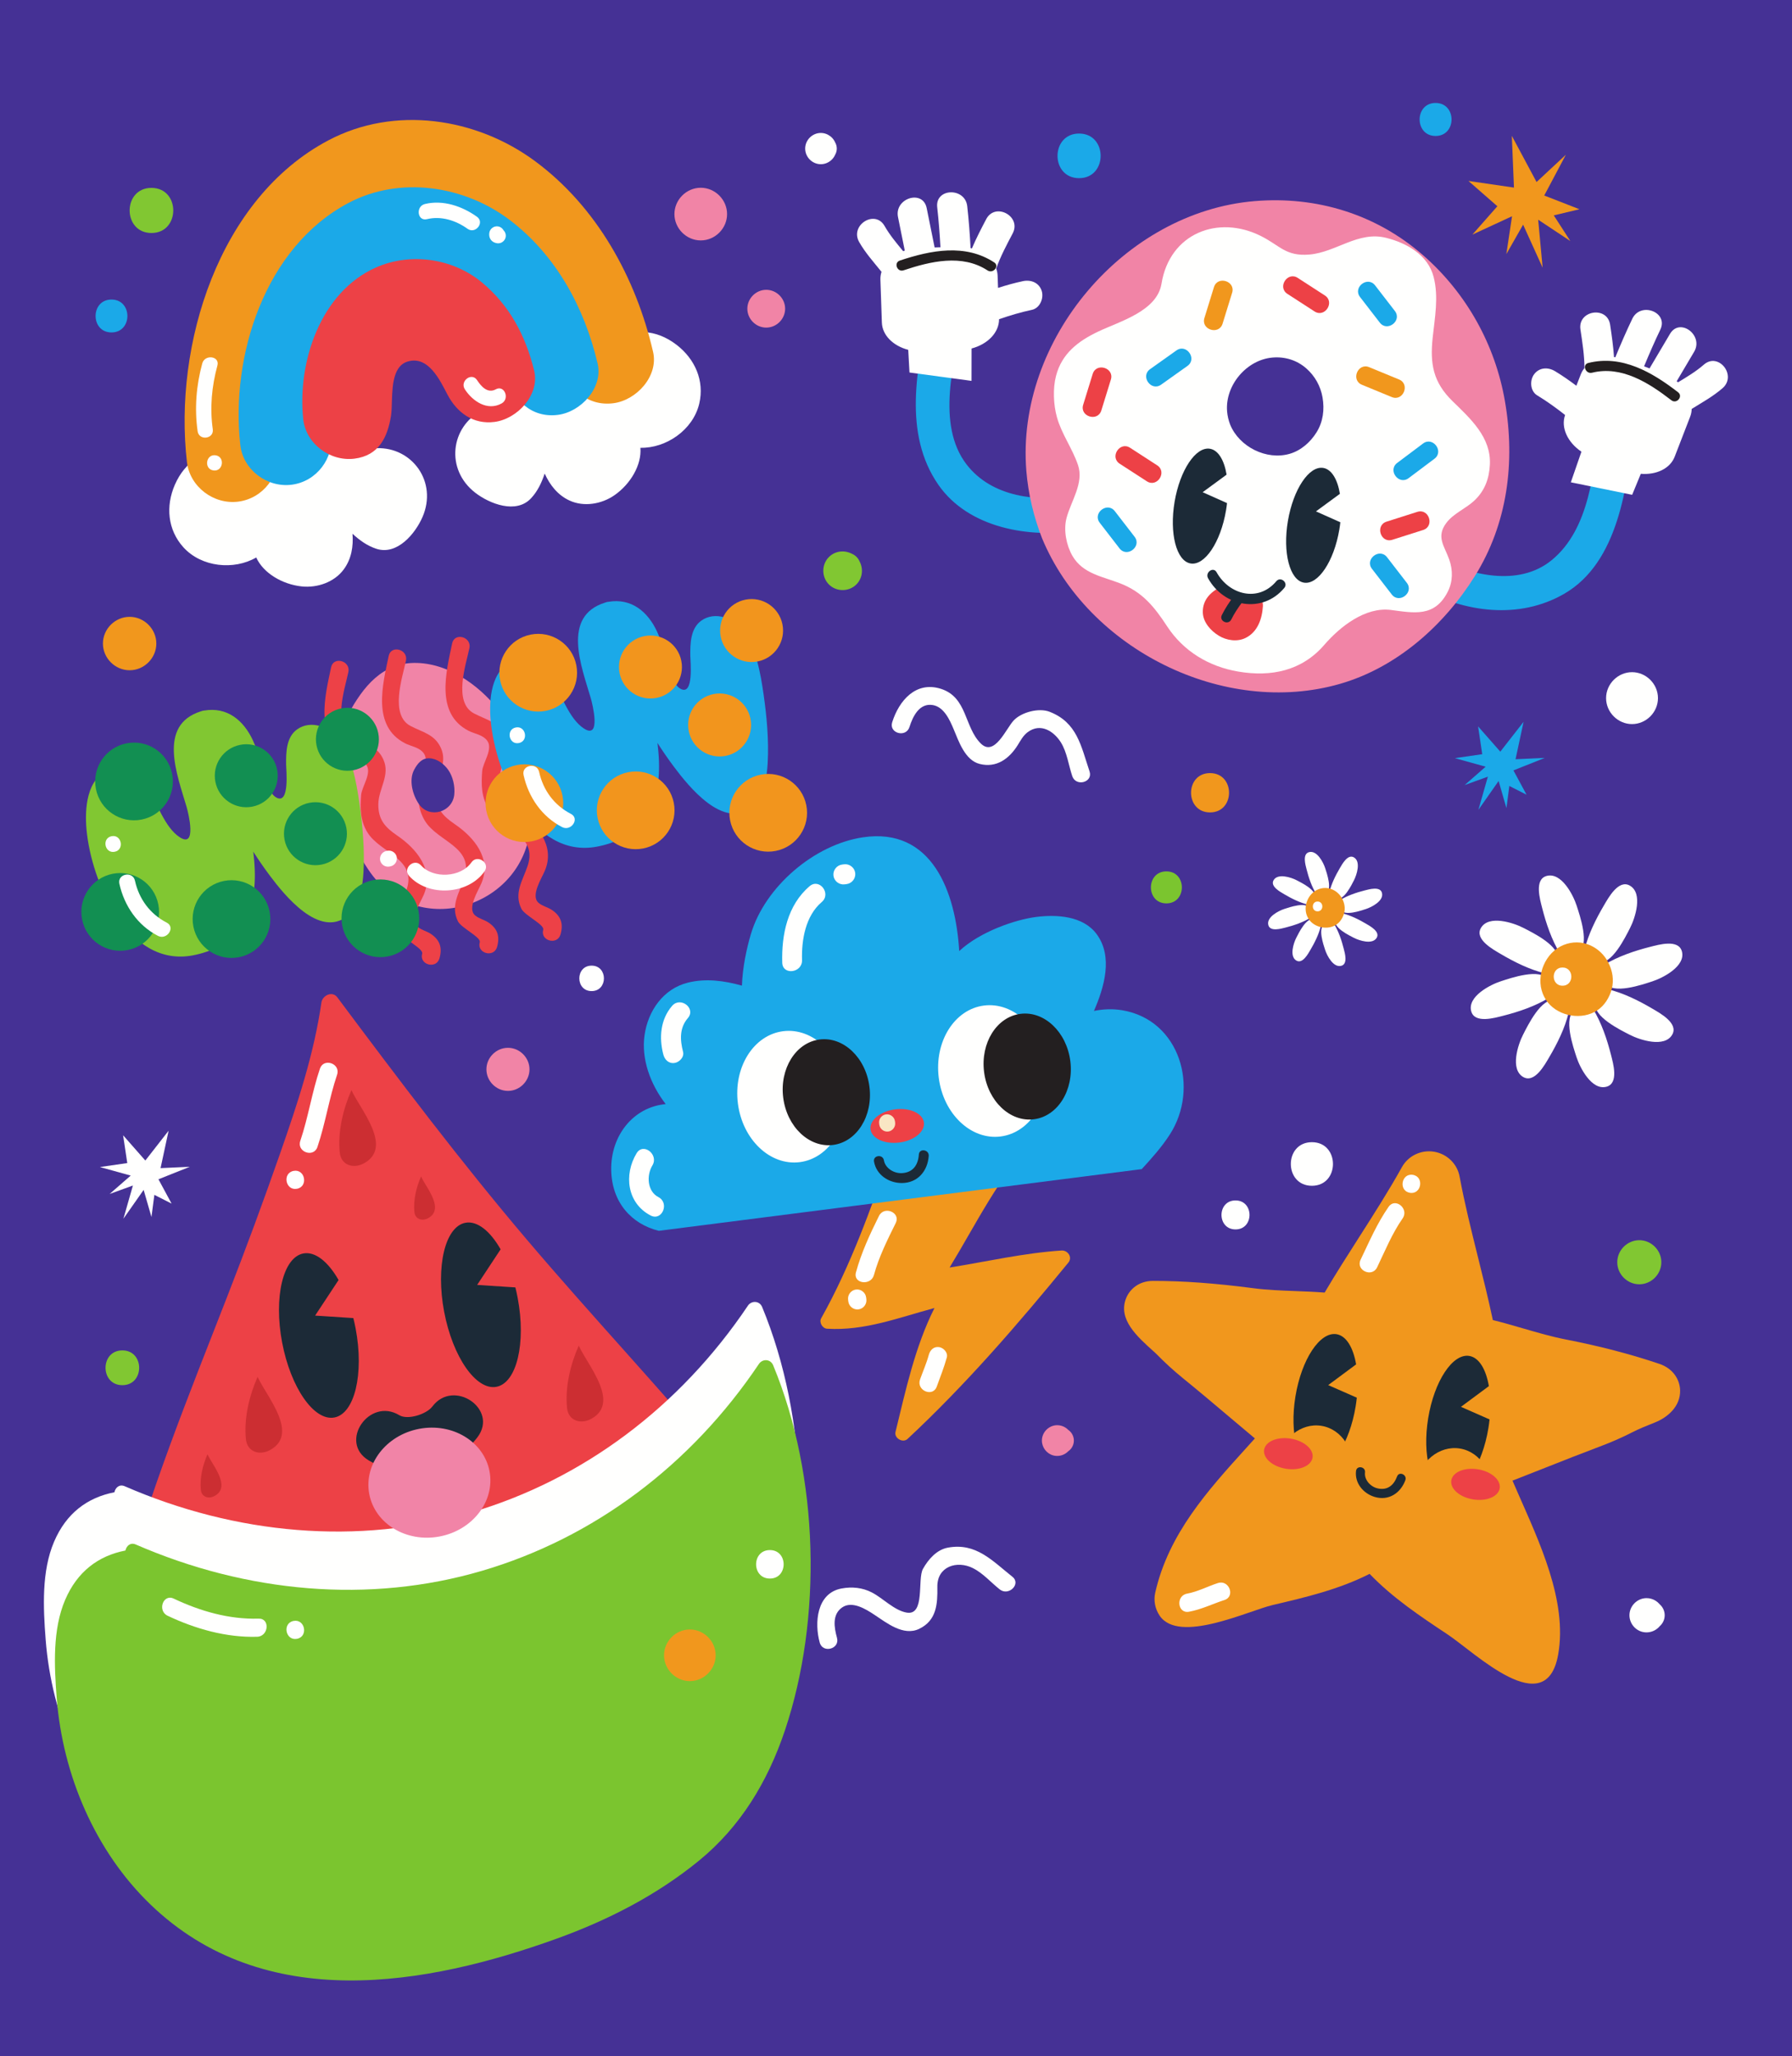 <svg width="667" height="765" viewBox="0 0 667 765" fill="none" xmlns="http://www.w3.org/2000/svg">
<path d="M0 1.43051e-05H667V765H0V1.43051e-05Z" fill="#453195"/>
<path d="M270.012 545.575C245.988 516.917 220.314 489.701 196.106 461.203C171.398 432.116 148.388 401.62 125.559 371.055C123.675 368.532 120.013 370.335 119.629 373C116.865 392.2 110.709 410.636 104.34 428.891C98.087 446.816 91.503 464.599 84.61 482.285C70.386 518.781 55.541 555.116 45.403 593.021C44.69 595.689 46.589 597.651 49.223 597.481C47.716 597.577 50.664 599.336 51.551 599.922C53.532 601.229 55.623 602.363 57.719 603.476C61.766 605.631 65.998 607.377 70.302 608.938C80.294 612.567 90.91 614.539 101.432 615.821C122.305 618.374 143.536 617.131 164.291 614.172C207.96 607.944 248.656 590.072 271.722 550.724C272.787 548.904 272.103 546.177 270.012 545.575" fill="#ED4146"/>
<path d="M283.683 486.274C282.668 483.825 279.669 483.844 278.385 485.756C253.047 523.462 216.892 550.509 175.353 562.718C133.233 575.1 87.713 570.885 46.413 552.937C44.426 552.071 42.963 553.461 42.576 555.188C32.447 557.152 24.636 563.054 20.14 573.555C15.443 584.524 16.068 598.036 16.994 609.993C19.232 638.929 31.462 667.093 51.695 686.677C94.4 728.006 154.996 716.917 203.028 699.612C221.965 692.792 240.317 683.474 256.232 670.424C271.317 658.057 281.571 641.466 288.079 622.038C301.997 580.493 300.844 527.76 283.683 486.274" fill="#FFFFFE"/>
<path d="M287.784 507.948C286.77 505.5 283.772 505.519 282.488 507.431C257.149 545.138 220.994 572.181 179.456 584.393C137.334 596.776 91.815 592.56 50.515 574.609C48.529 573.748 47.065 575.133 46.678 576.861C36.549 578.824 28.739 584.729 24.242 595.232C19.546 606.2 20.172 619.714 21.097 631.671C23.334 660.601 35.565 688.772 55.797 708.349C98.502 749.681 159.098 738.592 207.13 721.289C226.068 714.464 244.42 705.149 260.333 692.101C275.418 679.731 285.673 663.143 292.18 643.713C306.1 602.168 304.945 549.434 287.784 507.948" fill="#7BC52F"/>
<path d="M104.498 528.978C102.873 523.032 97.773 516.44 95.878 512.241C92.772 519.276 90.74 527.714 91.528 535.433C92.015 540.201 96.582 541.557 100.381 539.545C105.063 537.065 105.649 533.184 104.498 528.978" fill="#CC2E32"/>
<path d="M139.43 422.314C137.805 416.369 132.704 409.775 130.809 405.577C127.703 412.611 125.671 421.05 126.46 428.77C126.947 433.538 131.513 434.891 135.313 432.882C139.994 430.401 140.581 426.521 139.43 422.314" fill="#CC2E32"/>
<path d="M161.629 447.227C160.703 443.841 157.8 440.087 156.72 437.696C154.952 441.703 153.795 446.507 154.244 450.903C154.52 453.619 157.121 454.389 159.284 453.244C161.951 451.832 162.284 449.621 161.629 447.227" fill="#CC2E32"/>
<path d="M82.139 550.585C81.214 547.199 78.309 543.445 77.23 541.054C75.462 545.061 74.304 549.865 74.753 554.261C75.031 556.977 77.63 557.747 79.794 556.604C82.461 555.19 82.794 552.981 82.139 550.585" fill="#CC2E32"/>
<path d="M224.03 517.378C222.405 511.432 217.305 504.838 215.41 500.64C212.305 507.675 210.272 516.112 211.06 523.834C211.548 528.602 216.113 529.955 219.913 527.946C224.596 525.466 225.181 521.583 224.03 517.378Z" fill="#CC2E32"/>
<path d="M117.288 489.456L126.022 476.22C122.148 469.439 117.333 465.501 112.912 466.339C105.357 467.768 101.818 482.589 105.008 499.441C108.197 516.292 116.908 528.795 124.463 527.364C132.019 525.935 135.559 511.113 132.37 494.261C132.119 492.94 131.831 491.647 131.515 490.383L117.288 489.456" fill="#1C2A37"/>
<path d="M177.599 478.04L186.332 464.804C182.459 458.023 177.644 454.085 173.223 454.923C165.667 456.352 162.128 471.173 165.317 488.025C168.508 504.877 177.219 517.379 184.775 515.948C192.331 514.519 195.869 499.697 192.68 482.845C192.429 481.524 192.141 480.231 191.827 478.967L177.599 478.04" fill="#1C2A37"/>
<path d="M160.945 523.257C158.759 526.159 151.748 528.405 148.616 526.509C137.447 519.749 125.949 536.497 137.176 543.292C150.405 551.3 168.571 546.85 177.727 534.696C185.625 524.216 168.807 512.825 160.945 523.257Z" fill="#1C2A37"/>
<path d="M182.204 547.374C184.298 558.434 175.974 569.298 163.614 571.638C151.254 573.979 139.537 566.908 137.444 555.847C135.349 544.786 143.672 533.92 156.033 531.581C168.393 529.243 180.11 536.312 182.204 547.374Z" fill="#F184A7"/>
<path d="M62.388 601.124C72.684 606.002 84.229 609.289 95.698 608.945C100.019 608.819 100.607 602.067 96.252 602.196C85.279 602.528 74.509 599.416 64.659 594.748C60.706 592.872 58.485 599.274 62.388 601.124" fill="#FFFFFE"/>
<path d="M110.538 609.707C114.828 608.896 113.569 602.243 109.279 603.053C104.99 603.865 106.249 610.52 110.538 609.707Z" fill="#FFFFFE"/>
<path d="M119.087 397.573C116.101 406.387 114.76 415.637 111.773 424.452C110.369 428.592 116.751 430.856 118.152 426.721C121.14 417.908 122.48 408.657 125.467 399.843C126.87 395.704 120.489 393.44 119.087 397.573Z" fill="#FFFFFE"/>
<path d="M110.541 442.272C114.83 441.46 113.571 434.807 109.282 435.619C104.992 436.431 106.252 443.084 110.541 442.272Z" fill="#FFFFFE"/>
<path d="M625.357 517.251C625.264 513.718 623.169 509.273 617.566 507.39C606.74 503.747 595.389 500.793 582.864 498.353C577.636 497.335 572.489 495.841 567.041 494.258C563.333 493.181 559.544 492.079 555.652 491.117C553.966 483.177 552.004 475.301 550.093 467.634C547.646 457.806 545.114 447.643 543.268 437.691C542.389 432.973 538.573 429.274 533.769 428.487C528.968 427.701 524.17 429.99 521.83 434.185C516.909 443.027 511.266 451.851 505.813 460.385C501.553 467.047 497.18 473.893 493.045 480.889C489.31 480.599 485.632 480.461 482.028 480.326C476.669 480.123 471.604 479.931 466.626 479.281C452.389 477.418 440.496 476.55 429.193 476.547C423.605 476.547 420.316 479.943 419.097 483.119C416.128 490.874 423.161 497.187 429.365 502.755C429.672 503.031 429.92 503.25 430.082 503.403C433.576 506.958 436.821 509.929 440.293 512.743C446.168 517.509 452.065 522.493 457.768 527.314C460.825 529.895 463.937 532.526 467.082 535.152C465.961 536.402 464.838 537.638 463.729 538.864C449.584 554.473 434.96 570.616 429.986 592.541C429.328 595.445 429.922 598.561 431.624 601.083C438.793 611.733 464.673 599.255 473.684 597.142C485.82 594.298 498.301 591.369 509.777 585.541C518.457 594.562 528.805 601.434 538.872 608.118C549.073 614.893 575.441 640.778 579.958 615.607C583.554 595.578 572.713 573.2 564.96 555.443C564.296 553.928 563.628 552.397 562.964 550.858C567.062 549.262 571.136 547.655 575.126 546.076C581.805 543.437 588.712 540.706 595.525 538.146C599.918 536.494 603.714 534.828 607.462 532.911C610.068 531.579 612.889 530.434 616.042 529.186C620.648 527.361 625.516 523.267 625.357 517.251" fill="#F1971D"/>
<path d="M494.369 515.313L504.76 507.608C503.685 501.328 501.093 496.965 497.472 496.373C491.282 495.36 484.432 505.73 482.172 519.536C479.912 533.344 483.097 545.359 489.286 546.369C495.476 547.383 502.328 537.013 504.588 523.206C504.765 522.122 504.905 521.052 505.018 519.994L494.369 515.313" fill="#1C2A37"/>
<path d="M543.783 523.402L554.172 515.696C553.096 509.417 550.505 505.056 546.883 504.462C540.693 503.448 533.843 513.818 531.584 527.625C529.321 541.431 532.505 553.446 538.696 554.457C544.888 555.471 551.739 545.104 554 531.296C554.176 530.213 554.315 529.141 554.428 528.084L543.783 523.402" fill="#1C2A37"/>
<path d="M504.73 547.247C504.186 551.795 507.438 555.672 511.694 556.926C516.849 558.445 521.274 555.552 523.082 550.707C523.844 548.671 520.77 547.249 520.008 549.293C518.756 552.645 516.362 554.572 512.73 553.73C510.108 553.122 507.741 550.557 508.072 547.793C508.328 545.633 504.989 545.077 504.73 547.247Z" fill="#1C2A37"/>
<path d="M516.857 448.974C512.56 455.133 509.663 461.93 506.427 468.666C504.531 472.611 510.694 475.423 512.579 471.498C515.55 465.31 518.128 458.946 522.074 453.29C524.559 449.729 519.353 445.394 516.857 448.974" fill="#FFFFFE"/>
<path d="M524.787 443.772C529.093 444.477 530.187 437.796 525.88 437.091C521.571 436.385 520.477 443.067 524.787 443.772Z" fill="#FFFFFE"/>
<path d="M442.553 599.632C447.171 598.79 451.319 596.709 455.751 595.273C459.904 593.926 457.469 587.612 453.323 588.953C449.484 590.195 445.821 592.172 441.833 592.901C437.571 593.678 438.249 600.419 442.553 599.632" fill="#FFFFFE"/>
<path d="M503.24 548.652C501.804 557.429 494.391 563.527 486.686 562.264C478.979 561 473.898 552.863 475.334 544.086C476.771 535.307 484.183 529.216 491.89 530.478C499.594 531.74 504.678 539.876 503.24 548.652" fill="#F1971D"/>
<path d="M554.768 557.09C553.332 565.867 545.919 571.962 538.212 570.697C530.507 569.438 525.424 561.3 526.861 552.522C528.299 543.745 535.711 537.652 543.417 538.914C551.124 540.176 556.204 548.313 554.768 557.09Z" fill="#F1971D"/>
<path d="M488.541 542.309C488.035 545.4 483.592 547.249 478.613 546.433C473.639 545.62 470.017 542.453 470.523 539.359C471.027 536.266 475.472 534.419 480.449 535.233C485.424 536.047 489.048 539.216 488.541 542.309Z" fill="#ED4146"/>
<path d="M558.207 553.714C557.7 556.808 553.256 558.657 548.281 557.84C543.305 557.025 539.681 553.857 540.188 550.765C540.693 547.672 545.139 545.825 550.113 546.64C555.089 547.454 558.713 550.62 558.207 553.714Z" fill="#ED4146"/>
<path d="M395.096 465.246C381.04 466.161 367.316 469.365 353.44 471.577C363.373 455.306 371.74 437.798 385.049 423.968C386.784 422.162 384.732 419.14 382.481 419.48C366.284 421.925 350.084 424.369 333.885 426.813C332.921 426.802 331.992 427.294 331.569 428.508C324.16 449.673 316.643 470.858 305.641 490.476C304.792 491.99 306.132 494.237 307.82 494.34C321.879 495.196 334.576 490.176 347.819 486.636C340.584 501.012 337.107 517.22 333.315 532.737C332.747 535.061 336.048 536.972 337.792 535.349C359.495 515.128 378.895 492.658 397.661 469.732C399.299 467.734 397.416 465.094 395.096 465.246" fill="#F1971D"/>
<path d="M245.204 457.917L424.972 434.957C428.725 430.86 432.427 426.732 435.444 422.042C446.531 404.802 439.22 379.538 417.801 375.873C414.229 375.264 410.64 375.394 407.171 376.124C411.033 367.245 414.344 355.956 408.22 347.582C403.211 340.734 393.331 340.169 385.676 341.145C377.892 342.138 364.812 346.594 357.028 353.832C355.729 331.797 346.892 307.689 321.191 311.516C303.036 314.218 284.721 329.936 279.5 347.48C277.92 352.788 276.4 359.765 276.148 366.697C269.573 364.849 262.708 363.924 256.033 365.584C246.863 367.866 241.209 376.078 239.909 385.102C238.647 393.877 241.969 403.25 247.779 410.768C235.595 411.904 227.239 422.638 227.499 435.361C227.744 447.404 235.085 455.396 245.204 457.917" fill="#1BA9E8"/>
<path d="M314.501 405.467C316.22 418.917 308.693 430.96 297.689 432.365C286.684 433.771 276.37 424.007 274.653 410.556C272.934 397.104 280.464 385.061 291.468 383.656C302.472 382.251 312.784 392.015 314.501 405.467Z" fill="#FFFFFE"/>
<path d="M323.615 404.301C324.999 415.136 318.936 424.835 310.075 425.967C301.211 427.099 292.905 419.235 291.521 408.4C290.139 397.567 296.201 387.868 305.064 386.736C313.924 385.605 322.231 393.468 323.615 404.301Z" fill="#231F20"/>
<path d="M389.267 395.917C390.985 409.367 383.457 421.41 372.455 422.815C361.449 424.222 351.137 414.457 349.419 401.005C347.7 387.555 355.228 375.511 366.233 374.106C377.236 372.701 387.548 382.466 389.267 395.917Z" fill="#FFFFFE"/>
<path d="M398.38 394.752C399.764 405.586 393.701 415.285 384.839 416.417C375.976 417.549 367.671 409.685 366.288 398.852C364.904 388.018 370.967 378.32 379.829 377.188C388.692 376.056 396.996 383.918 398.38 394.752" fill="#231F20"/>
<path d="M301.348 329.694C293.094 336.722 290.86 347.778 291.16 358.169C291.297 362.953 298.658 361.969 298.522 357.229C298.302 349.645 299.808 340.744 305.876 335.577C309.504 332.486 305.004 326.58 301.348 329.694Z" fill="#FFFFFE"/>
<path d="M314.169 321.558C313.923 321.59 313.679 321.621 313.432 321.653C311.425 321.91 309.967 323.798 310.223 325.805C310.479 327.81 312.365 329.272 314.373 329.016C314.62 328.984 314.863 328.953 315.111 328.921C317.116 328.666 318.577 326.777 318.32 324.77C318.064 322.764 316.176 321.302 314.169 321.558" fill="#FFFFFE"/>
<path d="M250.16 374.231C245.812 379.265 245.263 386.015 246.877 392.259C247.384 394.217 248.831 395.751 251.028 395.471C252.844 395.239 254.747 393.283 254.239 391.319C253.092 386.879 252.876 382.425 256.029 378.771C259.164 375.14 253.277 370.617 250.16 374.231" fill="#FFFFFE"/>
<path d="M236.957 429.043C232.116 437.023 233.389 447.657 242.169 452.211C246.431 454.42 249.292 447.565 245.073 445.379C240.877 443.203 240.587 437.279 242.828 433.584C245.283 429.536 239.439 424.949 236.957 429.043Z" fill="#FFFFFE"/>
<path d="M343.888 417.628C344.323 421.035 340.231 424.367 334.748 425.067C329.266 425.768 324.467 423.571 324.031 420.164C323.595 416.755 327.69 413.424 333.171 412.724C338.654 412.023 343.454 414.219 343.888 417.628Z" fill="#ED4146"/>
<path d="M333.179 417.654C333.156 417.49 333.136 417.327 333.115 417.163C332.91 415.556 331.399 414.388 329.794 414.594C328.188 414.799 327.019 416.308 327.223 417.915C327.246 418.078 327.265 418.242 327.287 418.406C327.492 420.011 329.003 421.179 330.608 420.974C332.212 420.77 333.382 419.259 333.179 417.654Z" fill="#F9E6C4"/>
<path d="M325.315 432.142C326.167 437.089 330.796 440.149 335.66 440.137C341.551 440.119 345.297 435.695 345.681 430.038C345.843 427.662 342.171 427.127 342.008 429.513C341.739 433.429 339.828 436.202 335.749 436.453C332.801 436.634 329.512 434.677 328.997 431.673C328.589 429.321 324.909 429.782 325.315 432.142Z" fill="#1C2A37"/>
<path d="M322.471 483.36C322.441 483.137 322.413 482.912 322.384 482.688C322.149 480.858 320.428 479.526 318.597 479.758C316.767 479.993 315.435 481.716 315.668 483.546C315.697 483.769 315.725 483.994 315.753 484.217C315.988 486.048 317.709 487.38 319.541 487.146C321.372 486.913 322.703 485.19 322.471 483.36" fill="#FFFFFE"/>
<path d="M325.293 474.351C327.137 467.585 330.295 461.277 333.399 455.021C335.347 451.097 329.097 448.482 327.168 452.371C323.777 459.203 320.601 466.013 318.588 473.393C317.44 477.605 324.161 478.501 325.293 474.351" fill="#FFFFFE"/>
<path d="M348.676 515.859C349.966 512.246 351.411 508.722 352.415 505.013C352.896 503.227 351.199 501.417 349.542 501.182C347.544 500.897 346.192 502.275 345.71 504.054C344.866 507.183 343.531 510.165 342.447 513.211C340.984 517.313 347.212 519.973 348.676 515.859Z" fill="#FFFFFE"/>
<path d="M345.877 115.656C341.25 136.624 336.074 161.329 349.258 180.344C360.528 196.596 383.365 200.341 401.581 197.351C409.768 196.005 408.529 183.113 400.27 184.471C386.07 186.801 369.225 185.009 359.809 172.847C348.329 158.021 355.016 134.233 358.638 117.816C360.441 109.655 347.67 107.536 345.877 115.656" fill="#1BA9E8"/>
<path d="M338.52 138.587L361.608 141.704L361.629 129.653C367.611 128.075 371.88 123.741 371.86 118.757C375.867 117.376 379.927 116.153 384.08 115.275C387.06 114.644 388.587 110.964 387.747 108.268C386.772 105.152 383.717 103.969 380.741 104.6C377.601 105.263 374.524 106.132 371.479 107.107L371.317 102.535C371.287 101.62 371.101 100.741 370.797 99.897C372.411 95.361 374.688 91.103 376.932 86.836C380.295 80.445 370.44 75.148 367.081 81.527C365.195 85.109 363.336 88.716 361.748 92.437C361.593 92.393 361.419 92.36 361.268 92.321C360.981 87.116 360.597 81.909 360.015 76.719C359.215 69.601 348.033 69.932 348.837 77.104C349.395 82.053 349.768 87.019 350.052 91.981L347.876 92.058C346.895 87.176 345.905 82.289 344.916 77.409C343.491 70.349 332.825 73.743 334.245 80.751C335.083 84.912 335.921 89.073 336.765 93.233C336.563 93.301 336.363 93.371 336.165 93.448C333.691 90.448 331.185 87.469 329.248 84.072C325.675 77.805 316.22 83.788 319.791 90.045C322.095 94.085 325.203 97.531 328.105 101.127C327.813 102.06 327.659 103.033 327.693 104.036L328.239 119.999C328.404 124.764 332.467 128.695 338.052 130.153L338.52 138.587" fill="#FFFFFE"/>
<path d="M336.305 100.571C346.292 97.236 358.083 94.408 367.568 100.607C369.64 101.963 372.151 98.995 370.057 97.628C359.249 90.564 346.485 93.08 334.932 96.937C332.555 97.731 333.931 101.364 336.305 100.571Z" fill="#231F20"/>
<path d="M595.34 157.856C593.333 174.8 591.778 196.844 577.474 208.464C565.104 218.516 546.754 213.986 534.101 207.109C526.749 203.112 521.341 214.88 528.629 218.841C545.192 227.845 565.43 230.632 582.258 220.886C602.432 209.2 605.65 180.716 608.102 160.014C609.081 151.756 596.324 149.557 595.34 157.856Z" fill="#1BA9E8"/>
<path d="M607.508 184.089L584.679 179.438L588.624 168.052C583.492 164.593 580.887 159.096 582.545 154.397C579.215 151.774 575.785 149.284 572.151 147.09C569.544 145.513 569.312 141.536 570.995 139.266C572.937 136.644 576.211 136.53 578.815 138.106C581.561 139.765 584.185 141.598 586.739 143.521L588.395 139.256C588.724 138.402 589.187 137.633 589.753 136.936C589.721 132.124 588.972 127.352 588.255 122.585C587.181 115.442 598.229 113.681 599.305 120.81C599.907 124.813 600.476 128.83 600.752 132.866C600.913 132.877 601.088 132.902 601.244 132.914C603.227 128.093 605.3 123.304 607.559 118.593C610.655 112.134 621.107 116.124 617.987 122.633C615.835 127.125 613.848 131.689 611.945 136.282L613.975 137.072C616.511 132.784 619.052 128.493 621.591 124.212C625.257 118.014 634.213 124.724 630.569 130.877C628.409 134.53 626.249 138.185 624.084 141.836C624.251 141.966 624.417 142.098 624.579 142.236C627.904 140.216 631.249 138.228 634.195 135.657C639.632 130.914 646.593 139.673 641.161 144.409C637.657 147.465 633.589 149.696 629.665 152.138C629.636 153.117 629.459 154.086 629.096 155.021L623.332 169.917C621.608 174.362 616.479 176.738 610.724 176.278L607.508 184.089" fill="#FFFFFE"/>
<path d="M624.596 145.937C614.953 138.493 603.728 131.92 591.196 135.036C588.771 135.638 590.165 139.266 592.569 138.669C603.567 135.934 613.77 142.482 622.104 148.916C624.085 150.444 626.581 147.468 624.596 145.937" fill="#231F20"/>
<path d="M560.155 149.277C556.524 128.23 545.816 109.045 529.74 95.001C512.235 79.706 490.081 72.903 467.007 74.82C418.377 78.859 378.061 126.603 382.017 175.213C382.719 183.785 384.736 192.257 387.864 200.259C404.945 241.501 455.56 266.894 498.805 254.41C519.879 248.326 537.436 232.726 548.903 214.415C561.172 194.821 564.043 171.805 560.155 149.277" fill="#F184A6"/>
<path d="M554.547 172.863C555.056 162.665 547.298 155.751 540.627 149.231C533.439 142.207 532.223 135.42 533.25 125.679C534.044 118.122 535.54 110.544 533.614 103.04C531.498 94.797 523.57 90.394 515.886 88.472C505.522 85.88 497.262 93.867 487.39 94.699C478.575 95.443 476.462 91.397 469.374 87.834C453.348 79.767 435.355 86.848 432.328 105.53C430.67 115.774 416.859 119.508 408.738 123.367C401.255 126.926 395.215 131.546 393.055 139.87C391.843 144.542 392.11 150.6 393.392 155.199C395.15 161.499 399.127 166.807 401.232 172.975C403.548 179.766 398.575 186.452 396.935 192.871C395.814 197.278 396.902 202.87 399.155 206.782C403.028 213.51 410.463 214.494 417.051 217.08C425.296 220.315 429.636 225.74 434.412 233.02C440.508 242.313 449.932 247.983 460.864 249.851C473.174 251.951 484.584 249.56 492.891 239.944C498.738 233.171 508.147 225.693 517.763 226.935C526.211 228.027 534.002 229.765 538.879 220.128C540.791 216.357 540.804 212.116 539.431 208.206C537.63 203.088 534.41 199.76 538.371 194.508C540.991 191.031 545.49 189.268 548.651 186.344C552.591 182.696 554.284 178.183 554.547 172.863" fill="#FFFFFE"/>
<path d="M492.265 147.871C491.543 143.673 489.405 139.845 486.197 137.045C482.705 133.993 478.289 132.636 473.689 133.019C463.988 133.824 455.949 143.348 456.736 153.043C456.873 154.752 457.28 156.443 457.903 158.039C461.307 166.263 471.404 171.329 480.028 168.839C484.231 167.625 487.735 164.515 490.019 160.861C492.469 156.953 493.04 152.363 492.265 147.871" fill="#453195"/>
<path d="M447.639 183.124L456.548 176.588C455.659 171.217 453.465 167.48 450.372 166.957C445.088 166.062 439.191 174.892 437.197 186.677C435.204 198.461 437.869 208.74 443.152 209.633C448.436 210.528 454.337 201.697 456.331 189.913C456.487 188.988 456.611 188.074 456.709 187.172L447.639 183.124Z" fill="#1C2A37"/>
<path d="M489.813 190.259L498.724 183.722C497.833 178.352 495.639 174.613 492.548 174.091C487.265 173.197 481.364 182.025 479.371 193.811C477.377 205.595 480.045 215.873 485.329 216.768C490.613 217.661 496.512 208.832 498.505 197.048C498.663 196.123 498.788 195.208 498.887 194.305L489.813 190.259Z" fill="#1C2A37"/>
<path d="M432.177 143.112C435.443 140.792 438.708 138.47 441.975 136.149C445.703 133.501 441.599 127.726 437.873 130.376C434.605 132.697 431.341 135.018 428.075 137.338C424.348 139.986 428.452 145.761 432.177 143.112Z" fill="#1BA9E8"/>
<path d="M409.343 194.507C411.795 197.677 414.243 200.849 416.692 204.021C419.487 207.639 425.093 203.308 422.297 199.692C419.848 196.521 417.399 193.349 414.949 190.177C412.157 186.559 406.551 190.891 409.343 194.507" fill="#1BA9E8"/>
<path d="M506.228 110.514C508.677 113.685 511.127 116.857 513.575 120.026C516.368 123.645 521.979 119.315 519.18 115.698C516.731 112.526 514.281 109.354 511.832 106.185C509.039 102.566 503.432 106.898 506.228 110.514" fill="#1BA9E8"/>
<path d="M510.67 211.648C513.12 214.818 515.571 217.989 518.02 221.161C520.814 224.78 526.42 220.449 523.626 216.832C521.176 213.661 518.726 210.489 516.276 207.318C513.483 203.698 507.878 208.03 510.67 211.648Z" fill="#1BA9E8"/>
<path d="M524.306 177.89C527.51 175.486 530.712 173.079 533.918 170.674C537.578 167.93 533.323 162.264 529.668 165.01C526.463 167.415 523.258 169.82 520.054 172.226C516.398 174.97 520.65 180.634 524.306 177.89Z" fill="#1BA9E8"/>
<path d="M506.927 143.153C510.633 144.68 514.339 146.203 518.04 147.729C522.271 149.472 524.967 142.92 520.739 141.181C517.032 139.653 513.329 138.128 509.624 136.604C505.399 134.861 502.701 141.413 506.927 143.153" fill="#F1971D"/>
<path d="M451.84 106.836C450.655 110.665 449.475 114.493 448.293 118.319C446.943 122.691 453.712 124.778 455.06 120.411C456.245 116.581 457.427 112.753 458.607 108.925C459.959 104.557 453.187 102.469 451.84 106.836Z" fill="#F1971D"/>
<path d="M406.711 139.122C405.528 142.951 404.348 146.778 403.166 150.606C401.816 154.977 408.585 157.066 409.932 152.695C411.117 148.867 412.299 145.039 413.477 141.211C414.831 136.843 408.06 134.754 406.711 139.122Z" fill="#ED4146"/>
<path d="M493.128 109.923C489.761 107.743 486.4 105.568 483.036 103.392C479.196 100.905 475.349 106.852 479.187 109.335C482.551 111.513 485.915 113.692 489.279 115.865C493.113 118.355 496.964 112.405 493.128 109.923Z" fill="#ED4146"/>
<path d="M430.712 173.118C427.351 170.938 423.985 168.765 420.624 166.588C416.784 164.101 412.933 170.048 416.772 172.529C420.135 174.71 423.501 176.888 426.863 179.062C430.699 181.55 434.551 175.601 430.712 173.118Z" fill="#ED4146"/>
<path d="M527.549 190.432C523.729 191.646 519.916 192.862 516.096 194.074C511.736 195.458 513.884 202.211 518.239 200.822C522.06 199.61 525.877 198.395 529.695 197.182C534.053 195.8 531.905 189.047 527.549 190.432Z" fill="#ED4146"/>
<path d="M470.065 225.533C470.187 223.608 469.217 221.799 467.163 221.452C465.548 221.179 463.567 222.24 463.168 223.92L459.001 222.667C459.235 221.975 459.251 221.207 458.948 220.405C458.315 218.733 456.115 217.483 454.383 218.343C450.496 220.272 447.605 223.249 447.7 227.813C447.776 231.501 450.629 234.644 453.584 236.473C456.497 238.276 460.481 238.892 463.633 237.331C468.107 235.117 469.768 230.241 470.065 225.533Z" fill="#ED4146"/>
<path d="M449.656 215.138C455.584 225.83 469.905 228.44 478.028 218.736C479.639 216.812 476.653 214.326 475.049 216.245C468.391 224.197 457.493 221.316 452.82 212.889C451.608 210.7 448.455 212.973 449.656 215.138Z" fill="#1C2A37"/>
<path d="M459.359 221.581C457.667 223.864 456.031 226.288 454.772 228.84C453.662 231.092 457.19 232.722 458.292 230.482C459.407 228.222 460.839 226.094 462.335 224.072C463.823 222.065 460.85 219.568 459.359 221.581" fill="#1C2A37"/>
<path d="M187.005 266.062C179.869 256.064 167.957 247.016 155.237 246.643C142.321 246.263 135.178 255.518 129.535 265.864C119.89 283.548 126.973 309.44 137.908 324.7C155.702 349.532 194.393 337.758 197.401 308.051C198.821 294.052 195.138 277.458 187.005 266.062Z" fill="#F184A7"/>
<path d="M123.24 248.255C120.982 258.986 116.958 274.321 129.247 280.733C131.578 281.949 134.59 282.199 136.276 284.458C138.598 287.569 134.654 292.595 134.417 295.799C134.046 300.793 134.061 305.296 136.756 309.678C141.542 317.462 155.256 319.321 151.325 331.059C149.51 336.481 146.142 341.147 149.001 346.989C150.217 349.473 157.676 352.923 157.138 354.793C155.948 358.933 162.381 360.689 163.566 356.565C164.692 352.654 163.78 349.737 160.389 347.458C158.82 346.403 156.901 346.053 155.424 344.816C152.31 342.212 156.582 335.618 157.753 332.833C161.654 323.557 154.945 315.705 147.806 310.838C143.329 307.785 140.78 304.966 140.816 299.263C140.854 293.409 145.345 288.466 142.693 282.563C140.39 277.439 135.956 276.721 131.392 274.34C123.541 270.244 128.357 256.263 129.669 250.027C130.551 245.833 124.125 244.049 123.24 248.255Z" fill="#ED4147"/>
<path d="M144.676 244.019C142.42 254.75 138.394 270.085 150.684 276.497C153.016 277.713 156.028 277.964 157.713 280.222C160.036 283.334 156.09 288.359 155.853 291.563C155.482 296.557 155.498 301.059 158.193 305.442C162.98 313.227 176.692 315.086 172.762 326.824C170.948 332.246 167.58 336.911 170.438 342.752C171.654 345.236 179.113 348.687 178.576 350.556C177.386 354.696 183.82 356.452 185.004 352.328C186.128 348.418 185.217 345.5 181.826 343.222C180.257 342.167 178.338 341.815 176.861 340.579C173.749 337.974 178.019 331.383 179.191 328.597C183.091 319.322 176.381 311.47 169.244 306.603C164.765 303.55 162.216 300.73 162.253 295.027C162.292 289.173 166.782 284.231 164.13 278.329C161.829 273.203 157.393 272.485 152.829 270.105C144.978 266.009 149.793 252.027 151.105 245.791C151.986 241.598 145.561 239.812 144.676 244.019" fill="#ED4147"/>
<path d="M168.296 239.354C166.039 250.084 162.013 265.42 174.304 271.832C176.635 273.046 179.645 273.298 181.332 275.556C183.655 278.668 179.709 283.693 179.472 286.897C179.101 291.89 179.117 296.393 181.812 300.777C186.599 308.561 200.309 310.418 196.381 322.158C194.567 327.578 191.196 332.246 194.056 338.088C195.272 340.57 202.732 344.022 202.195 345.89C201.004 350.03 207.437 351.786 208.623 347.662C209.748 343.752 208.835 340.834 205.445 338.556C203.876 337.501 201.957 337.151 200.48 335.915C197.367 333.309 201.639 326.717 202.809 323.93C206.709 314.656 200 306.804 192.863 301.937C188.385 298.884 185.835 296.064 185.872 290.361C185.909 284.506 190.401 279.565 187.749 273.662C185.447 268.537 181.012 267.818 176.448 265.438C168.597 261.342 173.412 247.361 174.724 241.126C175.607 236.932 169.18 235.148 168.296 239.354" fill="#ED4147"/>
<path d="M166.802 286.381C165.233 284.183 162.616 282.195 159.82 282.113C156.984 282.029 155.413 284.062 154.173 286.337C152.052 290.223 153.609 295.914 156.012 299.267C159.924 304.723 168.426 302.137 169.086 295.609C169.401 292.531 168.589 288.885 166.802 286.381" fill="#453195"/>
<path d="M126.214 275.084C122.842 270.449 115.71 267.68 110.571 271.373C106.523 274.281 106.449 279.949 106.498 284.445C106.516 286.41 107.888 299.352 102.925 296.753C99.813 295.124 98.759 289.124 97.931 286.114C96.923 282.452 95.74 278.941 94.145 275.48C90.648 267.904 84.468 262.912 76.003 264.352C75.8 264.362 75.589 264.39 75.365 264.454C75.146 264.5 74.947 264.566 74.765 264.648C58.502 269.742 66.009 288.425 69.458 300.226C70.07 302.325 73.416 315.718 66.904 311.49C61.24 307.814 58.495 298.604 54.876 293.148C51.612 288.224 47.065 283.794 40.821 286.208C32.156 289.556 31.5 300.972 32.209 308.677C34.021 328.312 47.675 360.005 71.745 355.442C85.552 352.826 93.349 343.938 94.659 330.157C95.079 325.76 94.798 321.273 94.27 316.856C96.209 319.898 98.264 322.868 100.422 325.749C105.881 333.038 118.787 349.124 129.243 340.846C133.851 337.2 135.003 329.792 135.299 324.318C135.754 315.829 134.972 307.156 133.766 298.758C132.633 290.878 131.012 281.68 126.214 275.084" fill="#81C732"/>
<path d="M58.924 336.467C60.471 344.299 55.375 351.904 47.542 353.451C39.709 355 32.104 349.903 30.557 342.071C29.009 334.236 34.104 326.632 41.938 325.084C49.771 323.536 57.376 328.632 58.924 336.467" fill="#128F52"/>
<path d="M64.072 287.932C65.62 295.765 60.524 303.371 52.691 304.917C44.859 306.465 37.252 301.371 35.705 293.537C34.157 285.704 39.254 278.099 47.087 276.552C54.92 275.003 62.524 280.1 64.072 287.932Z" fill="#128F52"/>
<path d="M100.349 339.128C101.897 346.96 96.801 354.568 88.969 356.115C81.135 357.663 73.529 352.565 71.982 344.733C70.435 336.9 75.53 329.295 83.364 327.747C91.196 326.199 98.802 331.296 100.349 339.128Z" fill="#128F52"/>
<path d="M155.763 338.844C157.311 346.677 152.216 354.282 144.383 355.83C136.549 357.378 128.943 352.281 127.396 344.448C125.849 336.616 130.944 329.009 138.777 327.462C146.611 325.914 154.216 331.012 155.763 338.844" fill="#128F52"/>
<path d="M103.157 286.338C104.411 292.684 100.282 298.848 93.935 300.102C87.587 301.356 81.424 297.227 80.17 290.88C78.916 284.534 83.045 278.37 89.393 277.115C95.74 275.862 101.903 279.992 103.157 286.338" fill="#128F52"/>
<path d="M128.904 307.901C130.159 314.249 126.03 320.412 119.683 321.666C113.334 322.92 107.171 318.79 105.917 312.442C104.664 306.097 108.792 299.933 115.14 298.678C121.488 297.424 127.651 301.556 128.904 307.901" fill="#128F52"/>
<path d="M140.8 272.772C142.055 279.119 137.925 285.283 131.578 286.538C125.229 287.791 119.066 283.66 117.813 277.314C116.559 270.968 120.687 264.804 127.035 263.551C133.384 262.296 139.545 266.426 140.8 272.772Z" fill="#128F52"/>
<path d="M42.685 316.897C46.424 316.16 45.279 310.361 41.54 311.101C37.802 311.838 38.947 317.636 42.685 316.897Z" fill="#FFFFFE"/>
<path d="M44.435 328.8C46.248 337.018 51.222 344.272 58.781 348.17C62.129 349.898 65.456 345.008 62.07 343.261C55.839 340.048 51.738 334.479 50.231 327.653C49.41 323.938 43.612 325.076 44.435 328.8Z" fill="#FFFFFE"/>
<path d="M276.658 234.63C273.284 229.994 266.152 227.225 261.014 230.92C256.967 233.828 256.892 239.494 256.94 243.992C256.959 245.956 258.33 258.897 253.368 256.298C250.255 254.67 249.202 248.67 248.374 245.662C247.366 241.997 246.183 238.486 244.586 235.028C241.09 227.45 234.911 222.457 226.444 223.897C226.243 223.908 226.032 223.937 225.806 224C225.587 224.045 225.39 224.112 225.207 224.193C208.944 229.289 216.452 247.97 219.899 259.772C220.512 261.872 223.859 275.264 217.346 271.036C211.682 267.361 208.936 258.149 205.319 252.694C202.055 247.77 197.508 243.34 191.263 245.753C182.599 249.101 181.942 260.518 182.651 268.222C184.464 287.858 198.118 319.552 222.187 314.989C235.995 312.372 243.792 303.484 245.102 289.702C245.52 285.305 245.24 280.818 244.711 276.402C246.652 279.444 248.707 282.414 250.864 285.294C256.323 292.585 269.228 308.669 279.686 300.392C284.292 296.746 285.444 289.337 285.74 283.865C286.196 275.374 285.415 266.701 284.207 258.305C283.074 250.425 281.454 241.225 276.658 234.63" fill="#1BA9E8"/>
<path d="M209.365 296.012C210.913 303.844 205.816 311.449 197.985 312.997C190.152 314.545 182.547 309.448 180.999 301.616C179.451 293.783 184.547 286.177 192.38 284.629C200.212 283.083 207.817 288.177 209.365 296.012" fill="#F2951D"/>
<path d="M214.515 247.478C216.063 255.31 210.965 262.916 203.135 264.464C195.3 266.01 187.695 260.916 186.147 253.084C184.6 245.25 189.695 237.644 197.529 236.096C205.361 234.549 212.967 239.645 214.515 247.478Z" fill="#F2951D"/>
<path d="M250.791 298.673C252.339 306.506 247.244 314.113 239.412 315.661C231.577 317.208 223.971 312.112 222.424 304.278C220.876 296.446 225.972 288.84 233.805 287.292C241.639 285.745 249.244 290.841 250.791 298.673Z" fill="#F2951D"/>
<path d="M300.12 299.592C301.668 307.424 296.571 315.031 288.739 316.579C280.905 318.127 273.299 313.028 271.752 305.196C270.204 297.364 275.3 289.757 283.133 288.211C290.965 286.663 298.573 291.759 300.12 299.592" fill="#F2951D"/>
<path d="M253.599 245.883C254.853 252.231 250.724 258.393 244.377 259.648C238.028 260.901 231.867 256.773 230.612 250.424C229.359 244.08 233.487 237.915 239.835 236.661C246.181 235.407 252.345 239.537 253.599 245.883Z" fill="#F2951D"/>
<path d="M279.345 267.446C280.6 273.794 276.472 279.957 270.124 281.211C263.776 282.465 257.613 278.335 256.36 271.987C255.107 265.642 259.235 259.478 265.583 258.223C271.929 256.97 278.092 261.101 279.345 267.446Z" fill="#F2951D"/>
<path d="M291.241 232.317C292.496 238.665 288.368 244.828 282.02 246.083C275.67 247.336 269.509 243.205 268.254 236.86C267.001 230.513 271.129 224.349 277.478 223.096C283.825 221.841 289.988 225.972 291.241 232.317" fill="#F2951D"/>
<path d="M193.128 276.444C196.865 275.705 195.721 269.909 191.983 270.647C188.244 271.385 189.389 277.183 193.128 276.444Z" fill="#FFFFFE"/>
<path d="M194.877 288.346C196.689 296.564 201.664 303.817 209.223 307.717C212.572 309.444 215.897 304.555 212.512 302.808C206.281 299.594 202.18 294.027 200.673 287.2C199.855 283.484 194.056 284.622 194.877 288.346Z" fill="#FFFFFE"/>
<path d="M152.284 325.876C159.39 333.801 174.278 332.896 180.363 324.149C182.543 321.019 177.631 317.733 175.455 320.861C171.546 326.477 161.247 327.02 156.712 321.961C154.171 319.127 149.735 323.032 152.284 325.876" fill="#FFFFFE"/>
<path d="M144.201 316.517C144.071 316.542 143.944 316.567 143.815 316.593C142.235 316.905 141.177 318.483 141.489 320.063C141.801 321.645 143.38 322.701 144.96 322.389C145.088 322.363 145.217 322.338 145.347 322.313C146.927 322.001 147.984 320.423 147.671 318.842C147.36 317.262 145.78 316.205 144.201 316.517Z" fill="#FFFFFE"/>
<path d="M140.252 166.742C133.813 141.77 91.757 142.671 85.243 167.371C76.305 167.135 68.956 171.484 65.086 180.343C61.617 188.286 62.386 197.116 68.247 203.598C75.016 211.083 87.106 212.203 95.377 207.406C97.992 213.22 105.077 217.406 112.286 218.174C118.096 218.792 124.442 216.61 127.96 211.823C130.835 207.914 131.562 203.262 131.202 198.574C133.805 200.976 136.644 203.042 140.061 204.167C147.809 206.716 154.559 198.546 157.245 192.388C162.967 179.274 153.376 166.323 140.252 166.742" fill="#FFFFFE"/>
<path d="M179.423 152.692C172.991 127.718 210.245 108.18 227.885 126.654C235.596 122.128 244.132 122.384 251.801 128.269C258.677 133.545 262.272 141.648 260.273 150.154C257.965 159.978 247.924 166.802 238.363 166.601C238.885 172.954 234.705 180.044 228.765 184.2C223.977 187.55 217.368 188.706 211.975 186.217C207.569 184.184 204.684 180.462 202.733 176.185C201.615 179.546 200.128 182.726 197.68 185.362C192.129 191.34 182.272 187.448 176.944 183.357C165.596 174.641 167.733 158.668 179.423 152.692" fill="#FFFFFE"/>
<path d="M103.444 167.501C102.994 163.601 102.776 159.697 102.743 155.772C102.788 160.96 102.865 154.018 102.928 152.877C103.046 150.742 103.248 148.61 103.474 146.482C103.935 142.104 104.678 137.757 105.567 133.445C106.018 131.252 106.557 129.076 107.116 126.906C108.265 122.458 106.032 130.524 107.362 126.12C107.753 124.825 108.185 123.544 108.616 122.262C110.05 118.008 111.777 113.858 113.68 109.794C114.62 107.784 115.659 105.822 116.724 103.877C117.68 102.212 117.585 102.338 116.44 104.254C117.114 103.132 117.834 102.038 118.553 100.945C120.913 97.369 123.603 94.025 126.495 90.868C127.069 90.252 127.653 89.646 128.249 89.052C125.174 92.178 128.187 89.228 128.798 88.693C130.667 87.057 132.675 85.592 134.728 84.197C135.414 83.742 136.11 83.302 136.816 82.876C133.06 85.197 136.593 83.064 137.365 82.678C139.222 81.75 141.161 81 143.11 80.297C143.904 80.024 144.702 79.768 145.508 79.532C141.265 80.83 145.352 79.644 146.192 79.474C148.341 79.041 150.528 78.822 152.712 78.656C154.818 78.598 154.98 78.557 153.196 78.528C154.848 78.549 156.493 78.72 158.134 78.89C159.213 79.018 160.285 79.181 161.354 79.373C161.742 79.437 166.876 80.708 163.206 79.65C165.772 80.39 168.245 81.416 170.68 82.5C172.145 83.152 173.557 83.916 174.966 84.678C171.882 83.01 176.394 85.638 176.642 85.805C178.896 87.318 181.006 89.032 183.08 90.778C183.91 91.492 184.724 92.224 185.525 92.969C189.457 96.564 183.468 90.628 187.132 94.532C191.322 98.994 194.944 103.976 198.242 109.122C200.124 112.06 202.177 116.084 204.509 121.494C205.577 123.969 206.501 126.502 207.385 129.046C207.905 130.541 208.358 132.057 208.809 133.573C207.764 130.066 209.121 134.89 209.21 135.274C211.309 144.33 218.414 151.293 228.337 150.013C236.874 148.912 245.18 139.962 243.077 130.885C236.701 103.376 222.18 76.97 199.148 59.956C177.181 43.729 146.841 39.197 122.221 52.21C81.374 73.802 64.557 128.302 69.578 171.89C70.642 181.13 79.576 187.806 88.704 186.63C98.021 185.428 104.508 176.74 103.444 167.501" fill="#F1971D"/>
<path d="M123.316 161.208C123.01 158.488 122.855 155.775 122.819 153.037C122.882 157.908 122.869 153.613 122.913 152.668C122.992 150.968 123.157 149.273 123.333 147.58C123.649 144.528 124.178 141.501 124.787 138.495C125.052 137.184 125.371 135.885 125.691 134.585C126.195 132.68 126.141 132.855 125.527 135.109C125.786 134.248 126.055 133.393 126.337 132.541C127.302 129.56 128.488 126.657 129.771 123.803C130.315 122.589 130.921 121.405 131.527 120.223C131.935 119.444 132.357 118.672 132.794 117.908C131.626 119.819 131.55 119.968 132.563 118.355C134.173 115.829 136.031 113.476 138.005 111.227C138.565 110.603 139.141 109.991 139.732 109.395C138.093 110.98 137.964 111.145 139.344 109.891C140.58 108.797 141.917 107.829 143.267 106.885C144 106.373 147.6 104.481 143.706 106.543C145.167 105.769 146.707 105.167 148.252 104.592C152.231 103.116 144.636 105.315 148.835 104.381C150.537 104.003 152.277 103.833 154.012 103.692C159.265 103.261 150.995 103.359 156.108 103.8C156.866 103.867 163.075 105.317 159.586 104.26C161.118 104.724 162.588 105.367 164.054 106.004C165.026 106.448 165.979 106.928 166.916 107.443C165.435 106.515 165.539 106.6 167.231 107.7C168.587 108.599 169.854 109.623 171.118 110.641C171.602 111.032 175.997 115.316 174.012 113.203C176.679 116.043 178.98 119.209 181.138 122.445C181.195 122.533 183.932 127.236 182.374 124.397C183.435 126.329 184.355 128.335 185.252 130.345C186.134 132.316 186.871 134.347 187.587 136.381C187.926 137.381 188.244 138.387 188.542 139.399C188.1 137.623 188.108 137.692 188.567 139.605C190.696 148.653 197.748 155.627 207.695 154.343C216.209 153.245 224.567 144.287 222.434 135.216C217.552 114.46 206.979 94.917 189.734 81.853C172.79 69.019 148.813 65.385 129.674 75.521C98.654 91.948 85.705 132.331 89.449 165.596C90.49 174.839 99.468 181.509 108.577 180.335C117.912 179.131 124.356 170.448 123.316 161.208" fill="#1BA9E8"/>
<path d="M145.799 151.488C146.033 145.437 145.701 136.433 151.611 134.55C159.443 132.056 163.847 141.662 166.537 146.778C170.088 153.533 176.132 158 184.068 156.973C192.516 155.885 201.031 146.897 198.807 137.846C195.625 124.894 189.663 113.516 179.192 104.928C168.371 96.052 152.724 93.864 139.953 99.509C119.232 108.673 110.647 134.786 112.857 155.893C113.825 165.145 122.929 171.8 131.983 170.633C140.968 169.474 144.265 162.772 145.548 154.602C145.685 153.724 145.751 152.662 145.799 151.488" fill="#ED4146"/>
<path d="M79.439 175.02C83.072 175.532 83.867 169.899 80.235 169.387C76.601 168.873 75.806 174.507 79.439 175.02Z" fill="#FFFFFE"/>
<path d="M75.286 135.201C73.038 143.426 72.36 151.977 73.555 160.432C74.066 164.057 79.713 163.341 79.198 159.7C78.071 151.709 78.798 143.761 80.922 135.997C81.888 132.464 76.242 131.713 75.286 135.201" fill="#FFFFFE"/>
<path d="M158.899 81.541C164.204 80.263 169.644 81.988 173.997 85.106C176.976 87.24 180.511 82.78 177.527 80.642C172.037 76.71 164.911 74.27 158.168 75.897C154.645 76.748 155.328 82.403 158.899 81.541Z" fill="#FFFFFE"/>
<path d="M173.031 144.859C175.931 149.308 181.42 152.998 186.691 150.108C189.867 148.366 187.755 143.075 184.532 144.842C181.533 146.486 179.145 143.842 177.576 141.438C175.569 138.358 171.036 141.8 173.031 144.859" fill="#FFFFFE"/>
<path d="M182.125 86.645C181.844 88.679 182.996 90.209 185.029 90.502C186.564 90.724 188.028 89.614 188.244 88.081C188.46 86.543 187.359 85.089 185.824 84.867C185.739 84.857 185.653 84.842 185.571 84.829C188.316 85.289 187.543 89.015 187.76 87.439C187.972 85.903 186.879 84.442 185.34 84.225C183.808 84.009 182.337 85.109 182.125 86.645" fill="#FFFFFE"/>
<path d="M584.773 354.231C585.446 354.771 586.397 354.971 587.358 354.421C591.972 351.785 587.974 340.468 586.841 336.929C585.57 332.977 581.186 324.427 575.698 325.88C570.982 327.131 573.208 334.649 573.993 337.752C575.454 343.519 577.548 349.707 580.672 354.808C581.809 356.667 584.201 355.816 584.773 354.231" fill="#FFFFFE"/>
<path d="M575.168 362.155C577.3 362.665 578.416 360.362 577.7 358.843C578.541 358.741 579.339 358.225 579.642 357.189C581.135 352.11 570.247 346.873 566.992 345.195C563.269 343.278 554.104 340.287 551.22 345.229C548.736 349.483 555.819 353.29 558.579 354.919C563.64 357.906 569.417 360.781 575.168 362.155Z" fill="#FFFFFE"/>
<path d="M576.526 371.233C578.382 370.096 577.532 367.704 575.947 367.133C576.486 366.457 576.687 365.508 576.137 364.548C573.5 359.935 562.184 363.929 558.644 365.065C554.695 366.335 546.14 370.717 547.595 376.205C548.846 380.923 556.364 378.696 559.468 377.911C565.233 376.449 571.423 374.359 576.526 371.233" fill="#FFFFFE"/>
<path d="M580.557 374.207C580.456 373.361 579.94 372.568 578.905 372.264C573.825 370.772 568.588 381.66 566.912 384.916C564.994 388.637 562.001 397.804 566.942 400.687C571.197 403.168 575.005 396.087 576.634 393.327C579.621 388.267 582.496 382.487 583.869 376.739C584.379 374.608 582.077 373.491 580.557 374.207" fill="#FFFFFE"/>
<path d="M588.848 375.96C588.173 375.42 587.224 375.221 586.263 375.769C581.648 378.405 585.645 389.724 586.78 393.261C588.049 397.213 592.433 405.765 597.921 404.312C602.639 403.06 600.412 395.541 599.627 392.439C598.167 386.672 596.073 380.484 592.948 375.383C591.811 373.524 589.419 374.375 588.848 375.96Z" fill="#FFFFFE"/>
<path d="M598.453 368.035C596.321 367.527 595.205 369.828 595.92 371.347C595.078 371.449 594.282 371.965 593.978 373.001C592.486 378.081 603.374 383.317 606.63 384.995C610.352 386.912 619.518 389.904 622.402 384.963C624.884 380.707 617.802 376.901 615.042 375.271C609.98 372.284 604.201 369.409 598.453 368.035Z" fill="#FFFFFE"/>
<path d="M614.154 352.279C608.388 353.74 602.198 355.833 597.096 358.957C595.238 360.095 596.088 362.487 597.675 363.056C597.134 363.733 596.935 364.681 597.484 365.641C600.124 370.256 611.436 366.261 614.975 365.124C618.927 363.856 627.48 359.472 626.026 353.984C624.776 349.267 617.256 351.495 614.154 352.279" fill="#FFFFFE"/>
<path d="M593.063 355.985C593.164 356.829 593.68 357.623 594.716 357.926C599.798 359.417 605.031 348.531 606.71 345.275C608.626 341.554 611.619 332.385 606.676 329.503C602.423 327.021 598.616 334.103 596.986 336.863C594 341.923 591.124 347.705 589.751 353.451C589.242 355.583 591.543 356.699 593.063 355.985" fill="#FFFFFE"/>
<path d="M598.636 358.113C597.183 355.259 594.796 352.981 591.871 351.681C588.682 350.265 585.207 350.271 581.986 351.567C575.194 354.301 571.53 362.931 574.251 369.723C574.73 370.92 575.398 372.045 576.198 373.055C580.472 378.208 588.852 379.607 594.499 375.9C597.25 374.096 599.076 371.083 599.906 367.949C600.798 364.596 600.19 361.171 598.636 358.113Z" fill="#F1971D"/>
<path d="M581.586 366.723C585.953 366.723 585.953 359.952 581.586 359.952C577.221 359.952 577.221 366.723 581.586 366.723Z" fill="#FFFFFE"/>
<path d="M492.133 332.32C492.496 332.612 493.008 332.719 493.527 332.423C496.015 331.002 493.86 324.899 493.248 322.992C492.563 320.862 490.199 316.251 487.241 317.034C484.697 317.708 485.897 321.763 486.321 323.435C487.108 326.544 488.237 329.882 489.921 332.632C490.535 333.634 491.824 333.175 492.133 332.32" fill="#FFFFFE"/>
<path d="M486.953 336.593C488.104 336.867 488.705 335.627 488.319 334.807C488.773 334.752 489.203 334.473 489.367 333.916C490.171 331.177 484.302 328.353 482.547 327.448C480.539 326.415 475.596 324.803 474.042 327.467C472.702 329.761 476.522 331.813 478.01 332.692C480.739 334.303 483.855 335.853 486.953 336.593Z" fill="#FFFFFE"/>
<path d="M487.687 341.488C488.688 340.874 488.228 339.584 487.373 339.277C487.665 338.913 487.772 338.401 487.476 337.884C486.055 335.396 479.952 337.549 478.045 338.162C475.915 338.846 471.304 341.209 472.087 344.169C472.761 346.712 476.815 345.512 478.488 345.088C481.596 344.301 484.935 343.172 487.687 341.488" fill="#FFFFFE"/>
<path d="M489.86 343.091C489.805 342.636 489.527 342.208 488.969 342.044C486.231 341.239 483.407 347.111 482.503 348.866C481.469 350.872 479.856 355.815 482.52 357.37C484.813 358.708 486.865 354.89 487.744 353.4C489.355 350.672 490.907 347.556 491.645 344.456C491.919 343.307 490.68 342.706 489.86 343.091" fill="#FFFFFE"/>
<path d="M494.331 344.037C493.967 343.745 493.455 343.638 492.936 343.933C490.448 345.355 492.603 351.458 493.216 353.365C493.9 355.495 496.263 360.107 499.223 359.323C501.765 358.649 500.565 354.594 500.141 352.921C499.356 349.811 498.225 346.475 496.541 343.723C495.927 342.722 494.639 343.182 494.331 344.037" fill="#FFFFFE"/>
<path d="M499.509 339.762C498.36 339.489 497.757 340.73 498.143 341.549C497.691 341.605 497.26 341.882 497.096 342.441C496.293 345.18 502.164 348.004 503.917 348.908C505.924 349.941 510.868 351.554 512.423 348.889C513.761 346.596 509.943 344.544 508.453 343.665C505.724 342.054 502.609 340.504 499.509 339.762" fill="#FFFFFE"/>
<path d="M507.974 331.268C504.865 332.056 501.528 333.184 498.777 334.869C497.774 335.482 498.236 336.772 499.089 337.078C498.798 337.444 498.692 337.954 498.985 338.473C500.41 340.961 506.51 338.806 508.417 338.194C510.549 337.509 515.161 335.145 514.376 332.188C513.702 329.644 509.646 330.844 507.974 331.268" fill="#FFFFFE"/>
<path d="M496.602 333.266C496.658 333.721 496.935 334.15 497.495 334.313C500.235 335.115 503.056 329.247 503.962 327.49C504.995 325.485 506.608 320.541 503.943 318.987C501.65 317.649 499.596 321.467 498.718 322.955C497.108 325.685 495.558 328.801 494.816 331.901C494.542 333.05 495.784 333.651 496.602 333.266" fill="#FFFFFE"/>
<path d="M499.608 334.414C498.824 332.874 497.536 331.646 495.962 330.945C494.242 330.182 492.367 330.185 490.63 330.884C486.968 332.358 484.992 337.012 486.459 340.673C486.716 341.318 487.079 341.925 487.51 342.47C489.815 345.249 494.334 346.002 497.376 344.004C498.86 343.03 499.846 341.406 500.294 339.717C500.774 337.909 500.446 336.062 499.608 334.414" fill="#F1971D"/>
<path d="M490.416 339.056C492.769 339.056 492.769 335.405 490.416 335.405C488.061 335.405 488.061 339.056 490.416 339.056Z" fill="#FFFFFE"/>
<path d="M338.513 270.48C339.764 266.505 342.227 261.447 347.228 262.316C351.375 263.036 353.517 267.869 354.952 271.284C356.852 275.804 359.179 282.844 364.651 284.22C370.901 285.789 375.617 282.291 378.792 277.235C379.868 275.52 380.804 273.679 382.475 272.424C387.397 268.729 392.361 272.195 394.859 276.184C397.16 279.863 397.737 284.687 399.108 288.759C400.473 292.811 406.915 291.073 405.537 286.987C402.341 277.499 400.944 268.789 390.649 264.801C386.651 263.252 380.173 264.975 377.297 268.044C374.449 271.081 370.172 281.676 365.056 276.608C358.869 270.479 360.089 259.387 350.18 256.259C340.924 253.339 334.643 260.585 332.084 268.708C330.788 272.82 337.225 274.565 338.513 270.48" fill="#FFFFFE"/>
<path d="M311.535 609.332C310.476 605.509 309.651 600.695 313.437 598.047C317.147 595.452 322.273 598.661 325.357 600.695C329.951 603.72 336.248 608.832 342.128 606C348.636 602.865 348.988 596.76 348.888 590.388C348.768 582.756 356.207 580.427 362.175 583.429C365.899 585.304 368.861 588.751 372.104 591.321C375.435 593.963 380.187 589.277 376.817 586.608C369.287 580.637 363.312 573.879 352.86 575.776C348.605 576.548 345.541 580.139 343.541 583.673C341.377 587.495 344.46 601.208 337.429 599.947C332.827 599.12 328.641 594.6 324.555 592.477C320.987 590.625 317.101 590.26 313.213 590.985C303.888 592.725 303.104 603.872 305.107 611.105C306.251 615.243 312.684 613.483 311.535 609.332Z" fill="#FFFFFE"/>
<path d="M587.893 77.846L574.781 72.739L582.833 57.564L571.924 67.715L562.716 50.54L563.512 69.794L546.569 67.32L557.335 76.732L548.037 87.284L562.795 80.454L560.676 94.534L566.919 83.586L574.18 99.587L572.525 81.739L584.493 89.675L578.331 80.132L587.893 77.846" fill="#F1971D"/>
<path d="M568.199 295.666L563.312 286.619L574.976 281.975L564.098 282.469L567.094 268.546L558.428 279.646L550.162 270.253L551.704 280.589L541.532 282.067L552.984 285.245L545.143 292.085L553.802 288.941L550.275 301.29L557.798 290.563L560.708 300.647L561.791 292.417L568.199 295.666" fill="#1BA9E8"/>
<path d="M63.865 447.788L58.978 438.74L70.642 434.095L59.763 434.589L62.76 420.666L54.093 431.767L45.826 422.374L47.37 432.71L37.198 434.189L48.649 437.365L40.808 444.206L49.467 441.062L45.94 453.41L53.463 442.685L56.374 452.769L57.456 444.537L63.865 447.788" fill="#FFFFFE"/>
<path d="M260.828 89.448C266.168 89.448 270.625 84.991 270.625 79.651C270.625 74.31 266.168 69.854 260.828 69.854C255.488 69.854 251.031 74.31 251.031 79.651C251.031 84.991 255.488 89.448 260.828 89.448Z" fill="#F184A6"/>
<path d="M285.2 121.885C289.033 121.885 292.232 118.686 292.232 114.854C292.232 111.021 289.033 107.822 285.2 107.822C281.368 107.822 278.169 111.021 278.169 114.854C278.169 118.686 281.368 121.885 285.2 121.885Z" fill="#F184A6"/>
<path d="M189.065 405.858C193.435 405.858 197.081 402.212 197.081 397.842C197.081 393.473 193.435 389.828 189.065 389.828C184.695 389.828 181.049 393.473 181.049 397.842C181.049 402.212 184.695 405.858 189.065 405.858" fill="#F184A6"/>
<path d="M394.875 531.124C394.732 531.108 394.589 531.092 394.447 531.077C395.851 531.881 397.252 532.686 398.656 533.492C397.74 531.512 395.708 530.233 393.521 530.233C390.404 530.233 387.803 532.834 387.803 535.952C387.803 538.495 389.547 540.792 392 541.466C394.639 542.193 397.508 540.893 398.656 538.413C397.252 539.217 395.851 540.022 394.447 540.826C394.589 540.81 394.732 540.796 394.875 540.78C396.205 540.635 397.308 540.347 398.289 539.365C399.191 538.465 399.703 537.226 399.703 535.952C399.703 534.677 399.191 533.44 398.289 532.537C397.308 531.557 396.205 531.269 394.875 531.124" fill="#F184A6"/>
<path d="M256.767 625.447C262.004 625.447 266.376 621.076 266.376 615.838C266.376 610.599 262.004 606.229 256.767 606.229C251.528 606.229 247.157 610.599 247.157 615.838C247.157 621.076 251.528 625.447 256.767 625.447Z" fill="#F1971D"/>
<path d="M450.389 302.25C459.82 302.25 459.82 287.625 450.389 287.625C440.959 287.625 440.959 302.25 450.389 302.25Z" fill="#F1971D"/>
<path d="M48.248 249.361C53.665 249.361 58.186 244.841 58.186 239.424C58.186 234.007 53.665 229.487 48.248 229.487C42.831 229.487 38.31 234.007 38.31 239.424C38.31 244.841 42.831 249.361 48.248 249.361Z" fill="#F1971D"/>
<path d="M220.208 368.727C226.313 368.727 226.313 359.259 220.208 359.259C214.101 359.259 214.101 368.727 220.208 368.727Z" fill="#FFFFFE"/>
<path d="M306.864 50.684C306.823 50.68 306.781 50.677 306.74 50.673C308.22 51.8 309.7 52.927 311.18 54.055C310.645 51.404 308.203 49.465 305.511 49.465C302.341 49.465 299.697 52.109 299.697 55.279C299.697 58.447 302.341 61.091 305.511 61.091C308.203 61.091 310.645 59.152 311.18 56.503C309.7 57.628 308.22 58.756 306.74 59.883C306.781 59.879 306.823 59.876 306.864 59.872C308.123 59.76 309.193 59.446 310.112 58.527C310.971 57.669 311.459 56.492 311.459 55.279C311.459 54.064 310.971 52.888 310.112 52.031C309.193 51.111 308.123 50.795 306.864 50.684" fill="#FFFFFE"/>
<path d="M488.302 441.157C498.76 441.157 498.76 424.939 488.302 424.939C477.844 424.939 477.844 441.157 488.302 441.157Z" fill="#FFFFFE"/>
<path d="M459.867 457.394C466.82 457.394 466.82 446.612 459.867 446.612C452.915 446.612 452.915 457.394 459.867 457.394Z" fill="#FFFFFE"/>
<path d="M607.456 269.389C612.72 269.389 617.112 264.997 617.112 259.733C617.112 254.47 612.72 250.077 607.456 250.077C602.192 250.077 597.8 254.47 597.8 259.733C597.8 264.997 602.192 269.389 607.456 269.389Z" fill="#FFFFFE"/>
<path d="M286.555 587.285C293.385 587.285 293.385 576.692 286.555 576.692C279.723 576.692 279.723 587.285 286.555 587.285Z" fill="#FFFFFE"/>
<path d="M614.225 595.554C614.121 595.542 614.016 595.53 613.912 595.519C615.472 596.416 617.035 597.31 618.596 598.206C617.579 595.997 615.309 594.57 612.871 594.57C609.396 594.57 606.496 597.47 606.496 600.945C606.496 603.78 608.441 606.34 611.176 607.092C614.119 607.902 617.32 606.453 618.596 603.683C617.035 604.58 615.472 605.474 613.912 606.37C614.016 606.359 614.121 606.347 614.225 606.336C615.712 606.168 616.939 605.854 618.036 604.755C619.043 603.75 619.616 602.369 619.616 600.945C619.616 599.521 619.043 598.138 618.036 597.134C616.939 596.036 615.712 595.722 614.225 595.554" fill="#FFFFFE"/>
<path d="M610.163 477.808C614.635 477.808 618.365 474.077 618.365 469.605C618.365 465.134 614.635 461.402 610.163 461.402C605.692 461.402 601.96 465.134 601.96 469.605C601.96 474.077 605.692 477.808 610.163 477.808Z" fill="#81C732"/>
<path d="M45.541 515.34C53.883 515.34 53.883 502.403 45.541 502.403C37.197 502.403 37.197 515.34 45.541 515.34Z" fill="#81C732"/>
<path d="M56.372 86.686C67.194 86.686 67.194 69.905 56.372 69.905C45.551 69.905 45.551 86.686 56.372 86.686Z" fill="#81C732"/>
<path d="M311.176 207.177C311.166 207.188 311.155 207.197 311.144 207.208C313.323 206.926 315.5 206.646 317.679 206.365C314.79 204.521 310.997 204.772 308.531 207.238C305.749 210.02 305.749 214.666 308.531 217.446C311.311 220.228 315.959 220.228 318.739 217.446C321.207 214.98 321.456 211.188 319.612 208.3C319.332 210.477 319.051 212.656 318.769 214.833C318.78 214.822 318.789 214.812 318.8 214.801C320.809 212.661 320.925 209.304 318.8 207.177C316.675 205.052 313.318 205.168 311.176 207.177" fill="#81C732"/>
<path d="M41.499 123.68C49.39 123.68 49.39 111.445 41.499 111.445C33.609 111.445 33.609 123.68 41.499 123.68" fill="#1BA9E8"/>
<path d="M401.645 66.282C412.346 66.282 412.346 49.688 401.645 49.688C390.945 49.688 390.945 66.282 401.645 66.282Z" fill="#1BA9E8"/>
<path d="M534.338 50.587C542.257 50.587 542.257 38.306 534.338 38.306C526.418 38.306 526.418 50.587 534.338 50.587Z" fill="#1BA9E8"/>
<path d="M434.141 336.096C441.82 336.096 441.82 324.189 434.141 324.189C426.464 324.189 426.464 336.096 434.141 336.096Z" fill="#7BC52F"/>
</svg>
